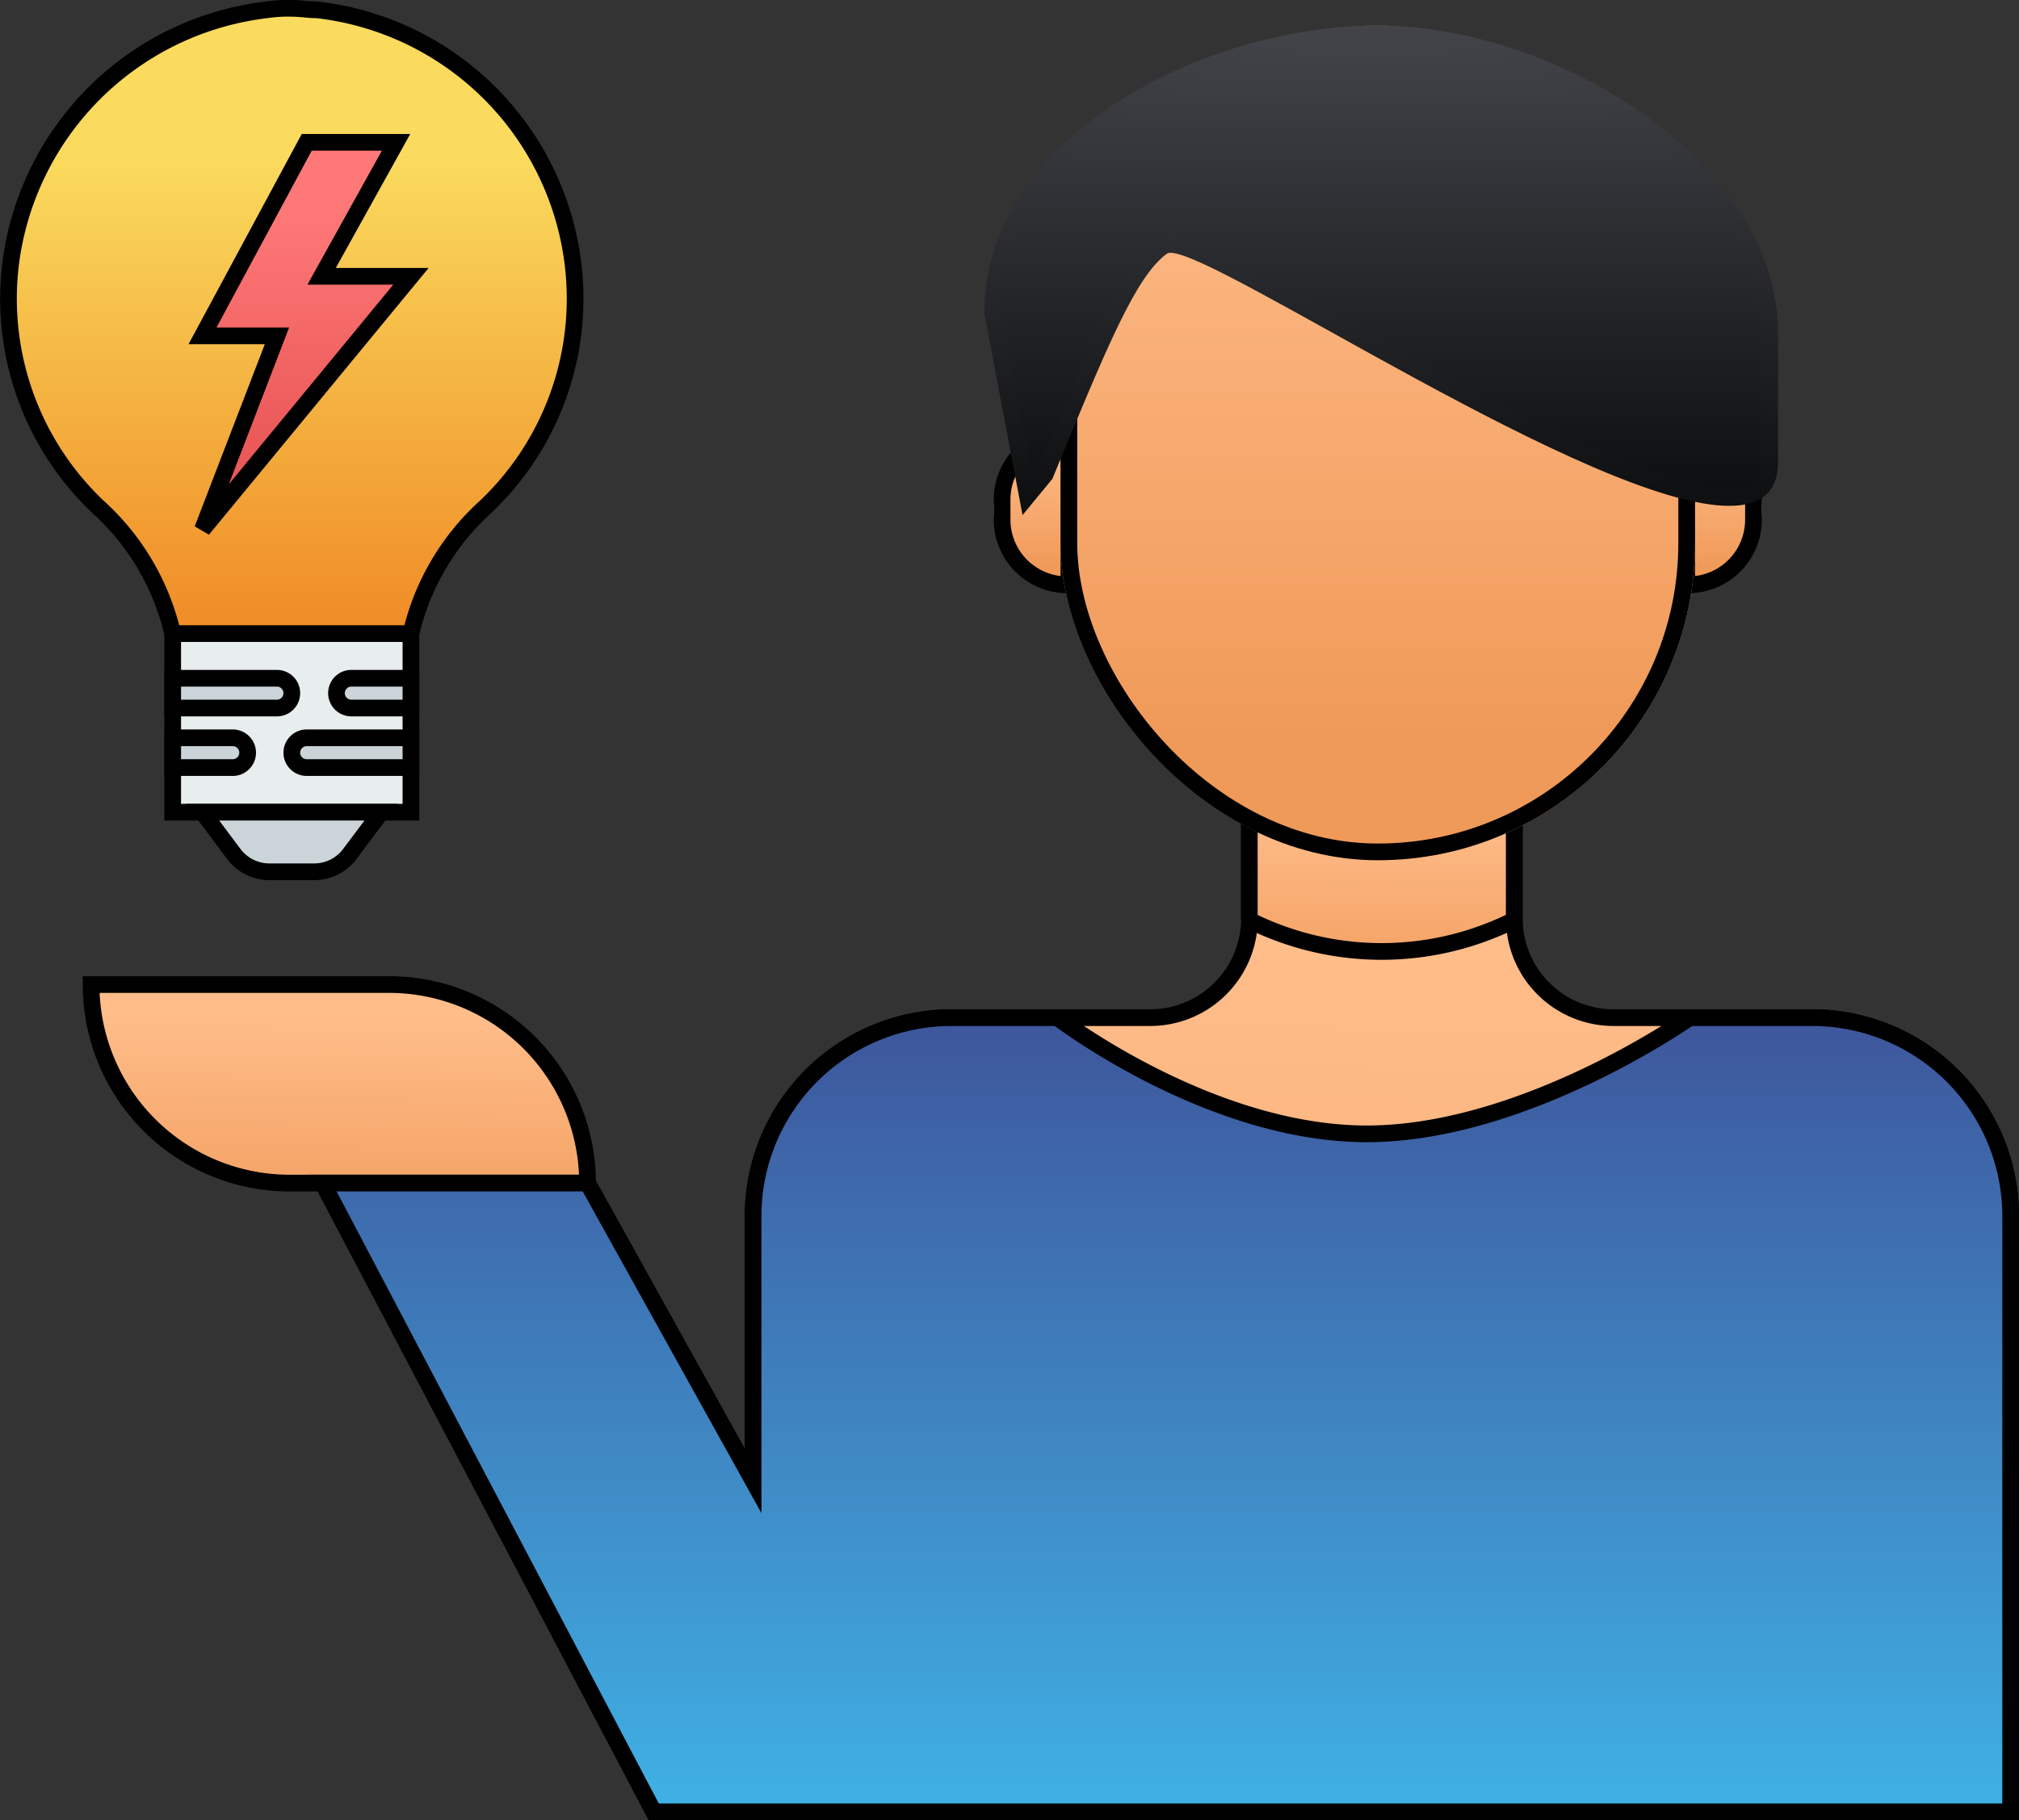 <svg xmlns="http://www.w3.org/2000/svg" xmlns:xlink="http://www.w3.org/1999/xlink" width="120.919" height="109.029" viewBox="0 0 120.919 109.029">
  <rect x="0" y="0" width="120.919" height="109.029" fill="#333333" stroke="none"/>
  <defs>
    <linearGradient id="linear-gradient" x1="0.5" x2="0.5" y2="1" gradientUnits="objectBoundingBox">
      <stop offset="0.23" stop-color="#fadb5d"/>
      <stop offset="0.97" stop-color="#f08e28"/>
    </linearGradient>
    <linearGradient id="linear-gradient-2" x1="0.5" x2="0.5" y2="1" gradientUnits="objectBoundingBox">
      <stop offset="0.166" stop-color="#ff7878"/>
      <stop offset="0.78" stop-color="#eb5959"/>
    </linearGradient>
    <linearGradient id="linear-gradient-3" x1="0.5" x2="0.469" y2="1.609" gradientUnits="objectBoundingBox">
      <stop offset="0" stop-color="#ffbd8a"/>
      <stop offset="0.092" stop-color="#ffbd8a"/>
      <stop offset="0.844" stop-color="#f09a59"/>
      <stop offset="1" stop-color="#f09a59"/>
    </linearGradient>
    <linearGradient id="linear-gradient-6" x1="0.5" x2="0.5" y2="1" gradientUnits="objectBoundingBox">
      <stop offset="0" stop-color="#3e569c"/>
      <stop offset="1" stop-color="#3fb1e5"/>
    </linearGradient>
    <linearGradient id="linear-gradient-7" x1="0.5" x2="0.5" y2="1" gradientUnits="objectBoundingBox">
      <stop offset="0.092" stop-color="#ffbd8a"/>
      <stop offset="0.844" stop-color="#f09a59"/>
    </linearGradient>
    <linearGradient id="linear-gradient-10" x1="0.5" x2="0.5" y2="1" gradientUnits="objectBoundingBox">
      <stop offset="0" stop-color="#42444a"/>
      <stop offset="1" stop-color="#0d0e0f"/>
    </linearGradient>
  </defs>
  <g id="Group_4014" data-name="Group 4014" transform="translate(-438.484 -8821.034)">
    <g id="light-bulb_1_" data-name="light-bulb (1)" transform="translate(439 8821.534)">
      <path id="Path_2951" data-name="Path 2951" d="M185.379,370.759v10.7h14.268v-10.7Z" transform="translate(-175.552 -333.306)" fill="#e8edee" stroke="#000" stroke-width="1"/>
      <path id="Path_2952" data-name="Path 2952" d="M209.722,480.257h-2.675a2.659,2.659,0,0,1-2.14-1.07l-1.873-2.5h10.7l-1.873,2.5a2.659,2.659,0,0,1-2.14,1.07" transform="translate(-191.423 -428.537)" fill="#cbd4d8" stroke="#000" stroke-width="1"/>
      <path id="Path_2953" data-name="Path 2953" d="M121.91,15.427A17.437,17.437,0,0,0,106.572.089c-.535,0-.981-.089-1.516-.089a8.649,8.649,0,0,0-1.516.089A17.522,17.522,0,0,0,88.2,15.427a17.183,17.183,0,0,0,5.261,14.446,14.732,14.732,0,0,1,4.459,7.58H112.19a14.732,14.732,0,0,1,4.459-7.58,17.183,17.183,0,0,0,5.261-14.446" transform="translate(-88.095)" stroke="#000" stroke-width="1" fill="url(#linear-gradient)"/>
      <path id="Path_2954" data-name="Path 2954" d="M215.518,87.475h-5.35l4.459-8.026h-5.35l-6.242,11.592h4.459l-4.459,11.592Z" transform="translate(-191.423 -71.423)" stroke="#000" stroke-width="1" fill="url(#linear-gradient-2)"/>
      <g id="Group_474" data-name="Group 474" transform="translate(9.827 40.128)">
        <path id="Path_2955" data-name="Path 2955" d="M191.621,399.025a.892.892,0,1,0,0-1.784h-6.242v1.783h6.242Z" transform="translate(-185.379 -397.241)" fill="#cbd4d8" stroke="#000" stroke-width="1"/>
        <path id="Path_2956" data-name="Path 2956" d="M188.947,434.335a.892.892,0,1,0,0-1.783H185.38v1.783h3.567Z" transform="translate(-185.38 -428.984)" fill="#cbd4d8" stroke="#000" stroke-width="1"/>
        <path id="Path_2957" data-name="Path 2957" d="M286.942,397.241h-3.567a.892.892,0,0,0,0,1.784h3.567v-1.784Z" transform="translate(-272.674 -397.241)" fill="#cbd4d8" stroke="#000" stroke-width="1"/>
        <path id="Path_2958" data-name="Path 2958" d="M256.892,432.552a.892.892,0,1,0,0,1.784h6.242v-1.783h-6.242Z" transform="translate(-248.866 -428.985)" fill="#cbd4d8" stroke="#000" stroke-width="1"/>
      </g>
    </g>
    <g id="Group_475" data-name="Group 475" transform="translate(443.94 8812.617)">
      <g id="support_1_" data-name="support (1)" transform="translate(0 0)">
        <path id="Path_2924" data-name="Path 2924" d="M24.16,304.429,4.339,266.769H20.2l9.911,17.839V268.751A11.892,11.892,0,0,1,42,256.858H53.893a5.946,5.946,0,0,0,5.946-5.946v-7.929H75.7v7.929a5.946,5.946,0,0,0,5.946,5.946H93.535a11.892,11.892,0,0,1,11.893,11.893v35.678Z" transform="translate(9.536 -187.483)" stroke="#000" stroke-width="1" fill="url(#linear-gradient-3)"/>
        <g id="Group_468" data-name="Group 468" transform="translate(47.572 87.027)">
          <path id="Path_2925" data-name="Path 2925" d="M39.066,410.932h3.964v-5.271a19.757,19.757,0,0,0,.819-22.365L42.4,381.014l-3.348,2.125L40.5,385.42a15.791,15.791,0,0,1-1,18.327,1.981,1.981,0,0,0-.434,1.239v5.946Z" transform="translate(12.538 -381.014)" fill="#f5b789" stroke="#000" stroke-width="1"/>
          <path id="Path_2926" data-name="Path 2926" d="M268.814,410.932h3.964v-5.946a1.981,1.981,0,0,0-.434-1.239,15.788,15.788,0,0,1-1-18.325l1.449-2.283-3.348-2.125L268,383.3a19.757,19.757,0,0,0,.819,22.365v5.271Z" transform="translate(-264.92 -381.014)" fill="#f5b789" stroke="#000" stroke-width="1"/>
        </g>
        <path id="Path_2929" data-name="Path 2929" d="M389.384,306.944h17.839a11.892,11.892,0,0,0-11.893-11.893H377.491A11.892,11.892,0,0,0,389.384,306.944Z" transform="translate(-377.491 -227.658)" stroke="#000" stroke-width="1" fill="url(#linear-gradient-3)"/>
        <path id="Path_2930" data-name="Path 2930" d="M134.519,251.012v-8.03h15.867v8.03a17.7,17.7,0,0,1-15.877,0Z" transform="translate(-65.154 -187.482)" stroke="#000" stroke-width="1" fill="url(#linear-gradient-3)"/>
        <path id="Path_2932" data-name="Path 2932" d="M20.2,313.64l9.911,17.839V315.622A11.892,11.892,0,0,1,42,303.729h6.343s9.062,6.961,18.527,6.961S86.2,303.729,86.2,303.729h7.334a11.892,11.892,0,0,1,11.893,11.893V351.3H24.16L4.339,313.64Z" transform="translate(9.536 -234.354)" stroke="#000" stroke-width="1" fill="url(#linear-gradient-6)"/>
        <g id="Rectangle_192" data-name="Rectangle 192" transform="translate(54.06 33.946)" stroke="#000" stroke-width="1" fill="url(#linear-gradient-7)">
          <path d="M5,0H5A0,0,0,0,1,5,0V10a0,0,0,0,1,0,0H5A5,5,0,0,1,0,5V5A5,5,0,0,1,5,0Z" stroke="none"/>
          <path d="M4.4.5h0a.1.1,0,0,1,.1.1V9.4a.1.1,0,0,1-.1.1h0A3.9,3.9,0,0,1,.5,5.6V4.4A3.9,3.9,0,0,1,4.4.5Z" fill="none"/>
        </g>
        <g id="Rectangle_193" data-name="Rectangle 193" transform="translate(95.06 33.946)" stroke="#000" stroke-width="1" fill="url(#linear-gradient-7)">
          <path d="M0,0H0A5,5,0,0,1,5,5V5a5,5,0,0,1-5,5H0a0,0,0,0,1,0,0V0A0,0,0,0,1,0,0Z" stroke="none"/>
          <path d="M.6.5h0A3.9,3.9,0,0,1,4.5,4.4V5.6A3.9,3.9,0,0,1,.6,9.5h0a.1.1,0,0,1-.1-.1V.6A.1.1,0,0,1,.6.5Z" fill="none"/>
        </g>
        <g id="Rectangle_194" data-name="Rectangle 194" transform="translate(58.06 9.946)" stroke="#000" stroke-width="1" fill="url(#linear-gradient-7)">
          <rect width="38" height="50" rx="19" stroke="none"/>
          <rect x="0.5" y="0.5" width="37" height="49" rx="18.5" fill="none"/>
        </g>
        <g id="Path_3083" data-name="Path 3083" transform="translate(58.06 9.946)" fill="url(#linear-gradient-10)">
          <path d="M 40.042 28.273 C 35.076 28.273 24.324 22.298 16.473 17.935 C 10.772 14.768 7.744 13.115 6.592 13.115 C 6.383 13.115 6.206 13.166 6.068 13.268 C 4.104 14.716 2.435 18.761 -0.892 26.82 L -0.924 26.898 L -1.982 28.183 L -4.069 17.17 C -4.06 14.783 -3.345 12.497 -1.945 10.375 C -0.643 8.403 1.207 6.625 3.554 5.092 C 7.955 2.217 13.729 0.5 19 0.5 C 21.521 0.5 24.292 0.98 27.014 1.888 C 29.741 2.797 32.375 4.122 34.633 5.719 C 37.033 7.416 38.933 9.343 40.282 11.445 C 41.736 13.711 42.473 16.082 42.473 18.491 L 42.473 26.139 C 42.473 27.615 41.724 28.273 40.043 28.273 C 40.043 28.273 40.042 28.273 40.042 28.273 Z" stroke="none"/>
          <path d="M 19 1 C 13.823 1 8.151 2.686 3.827 5.511 C 1.538 7.006 -0.264 8.736 -1.527 10.651 C -2.864 12.676 -3.551 14.854 -3.569 17.125 L -1.69 27.042 L -1.357 26.638 L -1.354 26.629 C 2.113 18.23 3.695 14.396 5.771 12.866 C 5.997 12.699 6.274 12.615 6.592 12.615 C 7.871 12.615 10.781 14.2 16.717 17.499 C 20.772 19.752 25.368 22.306 29.655 24.336 C 34.469 26.617 37.965 27.773 40.044 27.773 C 41.65 27.773 41.973 27.148 41.973 26.139 L 41.973 18.491 C 41.973 16.179 41.262 13.899 39.861 11.715 C 38.547 9.667 36.691 7.787 34.344 6.127 C 32.126 4.558 29.537 3.256 26.856 2.362 C 24.185 1.471 21.468 1 19 1 M 19 0 C 29.493 0 42.973 7.998 42.973 18.491 L 42.973 26.139 C 42.973 28.009 41.868 28.773 40.044 28.773 C 31.914 28.773 9.475 13.615 6.592 13.615 C 6.492 13.615 6.416 13.633 6.365 13.671 C 4.502 15.044 2.824 19.129 -0.49 27.158 L -2.275 29.325 L -4.569 17.217 C -4.569 6.723 8.507 0 19 0 Z" stroke="none"/>
        </g>
      </g>
    </g>
  </g>
</svg>
